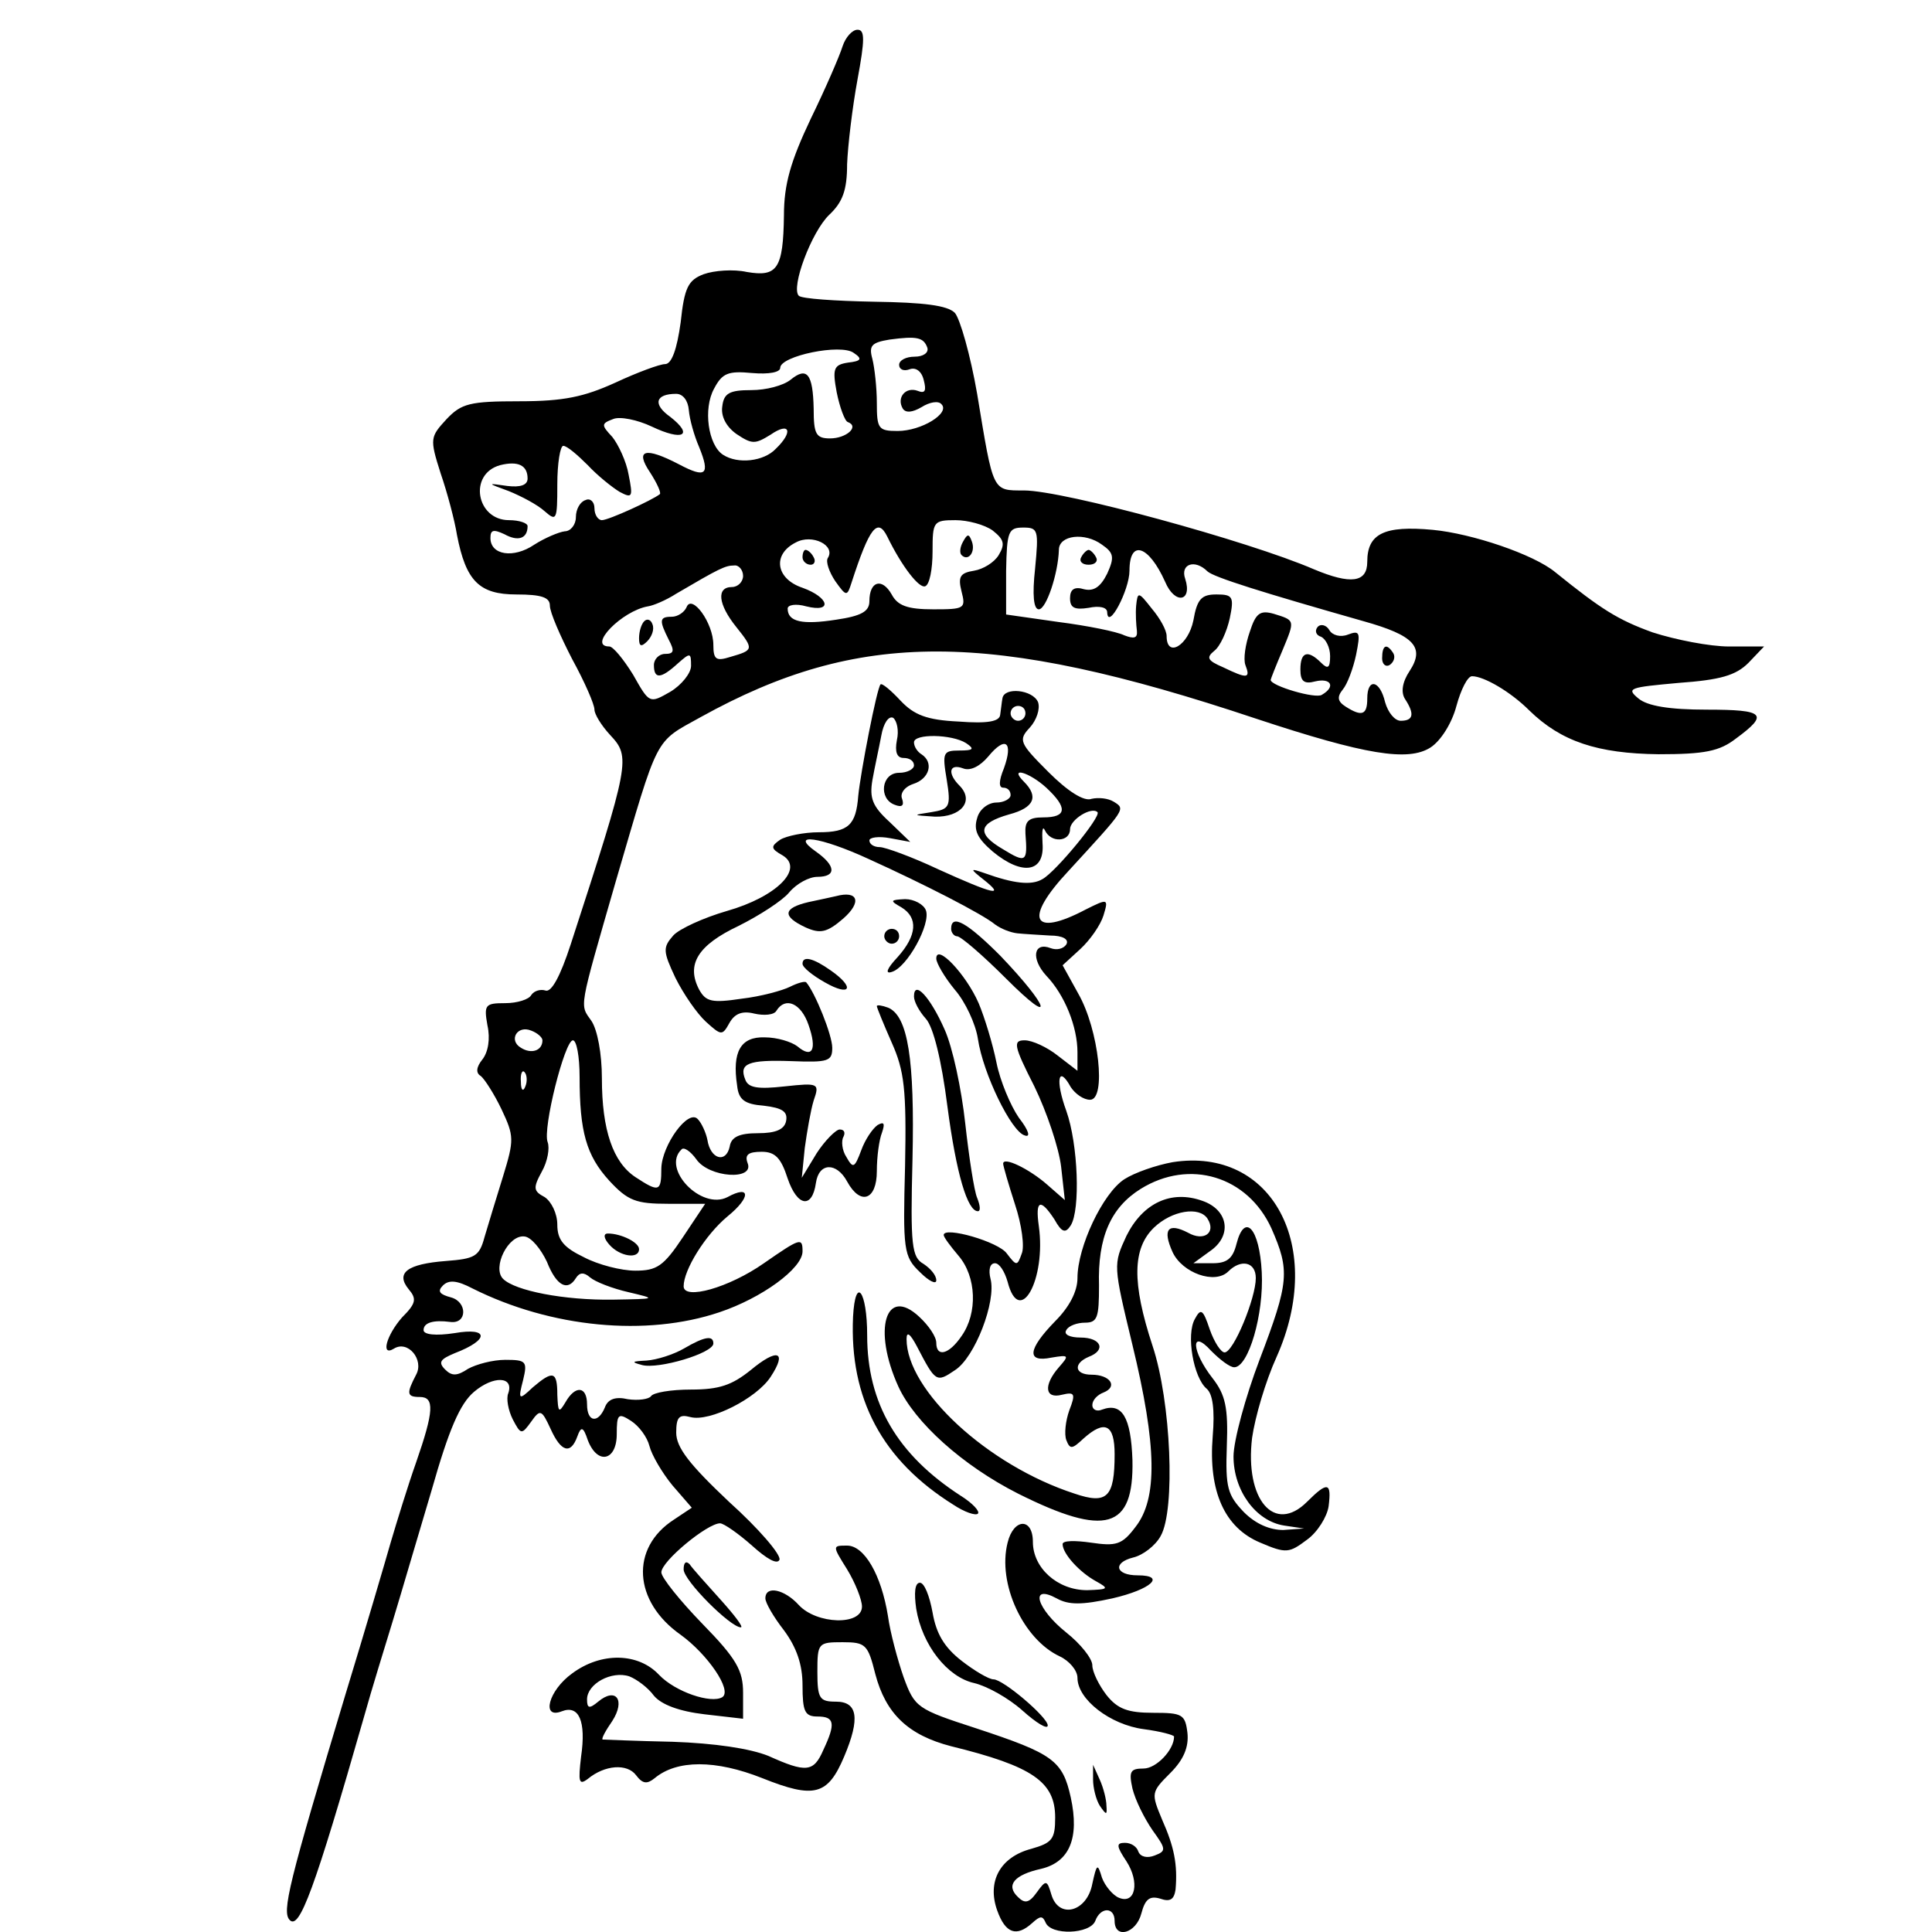 <?xml version="1.0" standalone="no"?>
<!DOCTYPE svg PUBLIC "-//W3C//DTD SVG 20010904//EN"
 "http://www.w3.org/TR/2001/REC-SVG-20010904/DTD/svg10.dtd">
<svg version="1.0" xmlns="http://www.w3.org/2000/svg"
 width="260pt" height="260pt" viewBox="0 0 260 260"
 preserveAspectRatio="xMidYMid meet">
<g transform="translate(0,260) scale(0.1,-0.1)"
fill="#000000" stroke="none">
<path d="M1134 2538 c-4 -13 -23 -57 -43 -98 -27 -57 -36 -88 -36 -130 -1 -72
-9 -83 -50 -76 -18 4 -44 2 -58 -3 -21 -8 -26 -18 -31 -65 -5 -36 -12 -56 -21
-56 -7 0 -37 -11 -67 -25 -42 -19 -69 -25 -129 -25 -67 0 -78 -3 -98 -24 -22
-24 -23 -26 -8 -73 9 -26 19 -64 22 -83 12 -62 30 -80 80 -80 34 0 45 -4 45
-15 0 -9 14 -41 30 -72 17 -31 30 -61 30 -68 0 -6 9 -21 21 -34 28 -30 27 -36
-53 -282 -14 -43 -26 -65 -34 -62 -6 2 -15 0 -19 -6 -3 -6 -19 -11 -35 -11
-27 0 -29 -2 -24 -30 4 -18 1 -36 -7 -46 -8 -10 -9 -18 -2 -22 5 -4 18 -24 28
-45 17 -36 17 -41 2 -90 -9 -29 -20 -65 -25 -82 -7 -26 -13 -29 -52 -32 -52
-4 -68 -16 -50 -38 11 -13 10 -19 -9 -38 -21 -24 -29 -53 -11 -42 19 12 41
-15 30 -35 -13 -25 -13 -30 5 -30 20 0 19 -19 -5 -88 -11 -31 -26 -80 -34
-107 -8 -28 -35 -120 -61 -205 -77 -256 -86 -293 -75 -304 13 -13 33 40 100
274 10 36 28 94 39 130 11 36 34 115 52 175 23 81 38 116 57 132 26 22 54 21
46 -2 -3 -7 0 -23 6 -35 11 -21 12 -21 25 -3 12 17 14 16 26 -10 14 -31 27
-35 36 -10 5 14 8 13 14 -5 13 -34 39 -28 39 8 0 27 2 29 19 18 11 -7 22 -22
25 -34 3 -12 17 -36 31 -53 l26 -30 -24 -16 c-59 -38 -55 -110 9 -155 36 -26
70 -75 56 -84 -15 -9 -63 7 -85 30 -28 30 -78 31 -117 2 -32 -23 -42 -62 -14
-51 23 9 33 -13 26 -61 -4 -34 -3 -39 9 -30 23 19 53 21 65 5 9 -12 15 -12 25
-4 30 25 82 25 145 0 70 -28 88 -23 110 29 22 52 18 74 -11 74 -22 0 -25 4
-25 40 0 39 1 40 34 40 31 0 34 -3 44 -43 14 -53 44 -82 102 -97 110 -27 140
-48 140 -96 0 -29 -4 -34 -32 -42 -42 -11 -60 -44 -46 -83 11 -31 26 -36 47
-17 11 10 14 10 18 1 7 -18 60 -16 67 2 7 19 26 19 26 0 0 -25 29 -17 36 10 5
19 11 24 25 20 14 -5 19 -1 21 12 3 34 -2 58 -18 94 -15 36 -15 37 11 63 18
18 25 35 23 54 -3 25 -7 27 -46 27 -34 0 -48 5 -63 24 -10 13 -19 31 -19 40 0
9 -16 29 -35 44 -40 32 -50 66 -13 46 16 -9 34 -9 75 0 52 12 73 31 34 31 -30
0 -34 17 -6 24 13 3 30 16 37 29 20 35 14 181 -11 256 -28 85 -27 131 2 159
24 23 61 29 72 12 12 -19 -5 -31 -26 -19 -27 14 -35 5 -21 -26 13 -28 57 -44
75 -26 17 17 37 13 37 -9 0 -27 -30 -100 -42 -100 -5 0 -14 14 -20 31 -9 27
-12 29 -20 14 -12 -21 -2 -79 16 -94 8 -7 11 -28 8 -64 -6 -74 16 -123 64
-143 35 -15 39 -14 63 4 14 10 27 31 29 45 4 32 -1 34 -29 6 -44 -44 -84 3
-74 86 4 28 18 76 33 109 66 148 -6 283 -140 262 -22 -4 -51 -14 -65 -23 -29
-19 -63 -91 -63 -133 0 -18 -11 -39 -30 -58 -37 -38 -39 -56 -5 -49 24 4 24 3
10 -13 -21 -24 -19 -43 4 -37 17 4 19 2 10 -21 -5 -14 -7 -32 -4 -40 5 -13 8
-12 23 2 29 26 42 19 42 -21 0 -58 -10 -68 -54 -53 -117 38 -226 139 -226 208
0 11 5 7 14 -10 25 -48 26 -49 51 -32 27 17 56 93 48 123 -3 12 -1 21 6 21 6
0 13 -11 17 -25 16 -62 52 3 42 75 -5 35 2 38 21 9 10 -18 15 -19 22 -8 13 21
10 109 -6 154 -15 41 -11 63 6 32 6 -9 17 -17 26 -17 22 0 12 94 -16 143 l-21
38 24 22 c13 12 27 32 31 45 7 23 6 23 -24 8 -72 -38 -84 -13 -23 52 77 84 77
83 61 93 -8 5 -21 6 -30 4 -10 -4 -32 10 -58 36 -39 39 -41 43 -25 60 9 10 14
25 11 34 -7 17 -46 21 -48 5 -1 -5 -2 -16 -3 -22 -1 -9 -17 -12 -56 -9 -43 2
-60 9 -78 28 -13 14 -25 24 -27 22 -5 -5 -27 -119 -30 -150 -3 -39 -13 -49
-53 -49 -20 0 -44 -5 -52 -10 -13 -9 -13 -12 3 -21 30 -18 -8 -56 -75 -75 -31
-9 -64 -24 -72 -33 -14 -16 -14 -21 3 -57 11 -22 29 -48 41 -59 21 -19 22 -19
32 -1 7 12 17 16 33 12 13 -3 27 -2 30 4 12 19 33 10 43 -19 12 -34 5 -46 -15
-29 -8 6 -27 12 -44 12 -32 1 -44 -19 -37 -65 2 -19 10 -25 36 -27 25 -3 32
-8 30 -20 -2 -12 -14 -17 -38 -17 -25 0 -36 -5 -38 -18 -5 -23 -26 -17 -30 9
-2 10 -8 23 -13 28 -13 14 -48 -35 -49 -66 0 -32 -3 -33 -35 -12 -30 20 -45
63 -45 133 0 33 -6 65 -14 77 -16 23 -18 12 33 189 58 198 51 185 114 220 213
118 388 118 747 -2 148 -49 205 -58 235 -39 14 9 29 33 35 56 6 22 15 40 21
40 16 0 52 -21 77 -46 43 -42 92 -58 174 -59 62 0 82 4 104 21 45 33 39 39
-39 39 -51 0 -80 5 -92 15 -17 14 -12 15 54 21 56 4 77 10 94 27 l21 22 -47 0
c-26 0 -72 9 -103 19 -47 17 -69 31 -131 81 -29 24 -112 52 -165 57 -65 6 -88
-5 -88 -43 0 -28 -22 -31 -72 -10 -88 38 -337 106 -390 106 -43 0 -41 -3 -63
130 -9 52 -23 101 -30 109 -10 10 -41 14 -109 15 -52 1 -97 4 -101 8 -11 11
17 86 41 109 18 17 24 33 24 68 1 25 7 76 14 114 10 54 10 67 0 67 -7 0 -16
-10 -20 -22z m114 -406 c2 -7 -6 -12 -17 -12 -12 0 -21 -5 -21 -11 0 -6 6 -9
14 -6 8 3 16 -2 19 -14 4 -15 2 -19 -8 -15 -16 6 -29 -9 -20 -24 4 -6 13 -5
25 2 11 7 23 9 27 4 12 -12 -27 -36 -59 -36 -26 0 -28 3 -28 38 0 20 -3 47 -6
59 -5 18 -1 22 23 26 37 5 46 3 51 -11z m-107 -20 c-19 -3 -21 -8 -15 -40 4
-20 11 -39 15 -40 16 -6 -2 -22 -24 -22 -19 0 -22 6 -22 40 -1 47 -9 57 -31
39 -10 -8 -33 -14 -53 -14 -29 0 -37 -4 -39 -22 -2 -13 5 -27 19 -37 21 -14
25 -14 46 -1 26 18 31 4 7 -19 -16 -17 -51 -21 -71 -8 -20 13 -27 62 -12 89
11 21 19 24 51 21 23 -2 38 1 38 7 0 16 82 33 99 20 12 -8 10 -11 -8 -13z
m-214 -64 c1 -12 7 -34 14 -50 15 -37 9 -42 -27 -23 -46 24 -60 20 -39 -11 9
-14 15 -27 13 -29 -10 -8 -69 -35 -78 -35 -5 0 -10 7 -10 16 0 9 -6 14 -12 11
-7 -2 -13 -12 -13 -23 0 -10 -7 -19 -15 -19 -8 -1 -27 -9 -41 -18 -28 -19 -59
-14 -59 9 0 11 4 12 19 5 18 -10 31 -6 31 11 0 4 -11 8 -25 8 -44 0 -55 62
-12 74 24 6 37 0 37 -18 0 -9 -10 -12 -27 -10 -28 4 -28 4 2 -7 17 -7 38 -18
48 -27 16 -14 17 -12 17 36 0 29 4 52 8 52 5 0 19 -12 33 -26 13 -14 33 -30
43 -36 17 -9 18 -7 12 23 -3 18 -14 41 -22 51 -15 16 -15 18 1 24 9 4 33 -1
52 -10 42 -20 57 -12 25 13 -24 17 -20 31 8 31 9 0 16 -9 17 -22z m409 -162
c15 -12 17 -18 8 -33 -6 -10 -21 -19 -33 -21 -19 -3 -22 -8 -17 -28 6 -23 4
-24 -38 -24 -35 0 -48 5 -56 20 -13 23 -30 18 -30 -9 0 -14 -11 -20 -45 -25
-45 -7 -65 -3 -65 15 0 5 11 7 25 3 36 -9 31 12 -5 25 -36 12 -41 45 -9 61 22
12 54 -4 43 -21 -3 -5 2 -19 10 -31 15 -21 16 -21 22 -2 24 74 35 88 48 62 20
-41 43 -70 51 -67 6 2 10 23 10 47 0 40 1 42 31 42 16 0 39 -6 50 -14z m57
-51 c-4 -36 -2 -55 5 -55 10 0 26 48 27 80 0 20 35 24 58 7 16 -11 17 -17 7
-39 -9 -18 -18 -24 -31 -21 -13 4 -19 0 -19 -12 0 -13 6 -16 25 -13 14 3 25 1
25 -6 1 -25 30 30 30 56 0 43 26 34 48 -15 13 -31 37 -27 27 4 -7 20 13 27 30
10 9 -8 73 -28 210 -67 68 -19 83 -35 62 -67 -10 -15 -12 -29 -6 -38 13 -20
11 -29 -6 -29 -8 0 -17 11 -21 25 -7 30 -24 33 -24 5 0 -22 -7 -25 -29 -11
-11 7 -12 13 -4 23 6 7 14 28 18 47 6 30 5 33 -11 27 -10 -4 -21 -1 -25 6 -4
7 -12 9 -16 4 -4 -5 -2 -11 5 -13 6 -3 12 -14 12 -26 0 -16 -3 -18 -12 -9 -18
18 -28 15 -28 -9 0 -16 5 -20 20 -16 21 5 28 -7 9 -18 -8 -6 -69 12 -69 20 0
1 7 19 16 40 17 41 17 40 -12 49 -18 5 -24 1 -32 -24 -6 -17 -9 -37 -6 -45 7
-18 3 -19 -30 -3 -21 9 -23 13 -12 22 8 6 17 26 21 44 6 29 4 32 -18 32 -20 0
-26 -6 -31 -35 -7 -34 -36 -51 -36 -21 0 8 -9 24 -20 37 -18 23 -19 23 -21 4
-1 -11 0 -26 1 -34 1 -10 -4 -11 -17 -6 -10 5 -50 13 -89 18 l-70 10 0 59 c1
53 3 58 23 58 20 0 21 -3 16 -55z m-393 -10 c0 -8 -7 -15 -15 -15 -21 0 -19
-23 6 -54 24 -30 23 -31 -8 -40 -19 -6 -23 -4 -23 16 0 30 -29 69 -36 51 -3
-7 -12 -13 -20 -13 -17 0 -17 -5 -4 -31 8 -15 7 -19 -5 -19 -8 0 -15 -7 -15
-15 0 -19 9 -19 32 2 17 15 18 15 18 -3 0 -10 -13 -26 -28 -35 -28 -16 -28
-16 -50 23 -13 21 -27 38 -32 38 -30 0 17 48 52 54 7 1 24 8 38 17 58 34 66
38 78 38 6 1 12 -6 12 -14z m380 -185 c0 -5 -4 -10 -10 -10 -5 0 -10 5 -10 10
0 6 5 10 10 10 6 0 10 -4 10 -10z m-173 -36 c-3 -16 0 -24 9 -24 8 0 14 -4 14
-10 0 -5 -9 -10 -20 -10 -24 0 -28 -35 -6 -43 10 -4 13 -1 10 8 -3 7 3 16 15
20 22 7 28 29 11 40 -5 3 -10 10 -10 16 0 12 51 11 70 -1 12 -8 10 -10 -9 -10
-22 0 -23 -3 -17 -39 6 -37 4 -40 -21 -44 -26 -4 -25 -4 5 -6 35 -1 54 21 33
42 -16 16 -14 30 5 23 10 -4 23 3 34 16 23 28 34 20 21 -16 -7 -17 -7 -26 -1
-26 6 0 10 -4 10 -10 0 -5 -9 -10 -19 -10 -11 0 -23 -9 -26 -21 -5 -16 0 -27
21 -45 40 -33 70 -28 67 11 -1 17 0 24 3 18 8 -18 34 -16 34 1 0 13 29 31 37
23 5 -6 -56 -80 -74 -90 -15 -9 -39 -6 -78 8 -20 7 -20 6 -1 -9 29 -23 14 -20
-61 14 -36 17 -72 30 -79 30 -8 0 -14 4 -14 9 0 4 12 6 28 3 l27 -5 -28 27
c-23 21 -27 32 -23 56 3 17 9 44 12 60 3 17 10 27 16 24 5 -4 8 -17 5 -30z
m201 -64 c29 -27 28 -40 -4 -40 -20 0 -25 -5 -24 -22 3 -38 1 -40 -30 -21 -36
21 -34 35 8 47 34 9 40 24 20 44 -21 21 7 13 30 -8z m-239 -96 c75 -34 153
-74 170 -88 8 -6 21 -11 30 -12 9 -1 29 -2 44 -3 17 0 26 -5 22 -12 -4 -6 -13
-8 -21 -5 -23 9 -27 -14 -6 -37 25 -26 42 -69 42 -103 l0 -25 -26 20 c-15 12
-35 21 -45 21 -16 0 -15 -7 13 -62 17 -35 33 -83 36 -108 l5 -45 -24 21 c-24
21 -59 38 -59 28 0 -3 7 -27 16 -55 9 -27 13 -57 9 -66 -6 -17 -7 -17 -20 0
-11 16 -85 37 -85 25 0 -3 9 -15 20 -28 24 -28 26 -77 4 -108 -17 -25 -34 -29
-34 -9 0 8 -10 23 -23 35 -45 42 -63 -17 -28 -94 22 -48 86 -106 161 -144 118
-59 156 -48 154 45 -2 58 -14 78 -41 68 -7 -3 -13 0 -13 6 0 7 7 14 15 17 20
8 9 24 -16 24 -23 0 -25 15 -4 24 24 9 17 26 -11 26 -14 0 -23 4 -19 10 3 6
15 10 25 10 17 0 19 7 19 50 -2 65 16 105 56 130 66 41 144 17 176 -53 25 -57
24 -72 -16 -177 -19 -50 -35 -109 -35 -130 0 -46 30 -87 68 -93 l27 -4 -28 -2
c-18 0 -37 8 -53 24 -22 23 -25 33 -23 89 2 52 -2 69 -19 91 -29 37 -30 68 -2
37 12 -12 25 -22 31 -22 19 0 40 71 37 128 -3 59 -23 81 -34 38 -5 -20 -13
-26 -32 -26 l-26 0 22 16 c31 21 25 56 -10 68 -42 15 -80 -3 -102 -47 -18 -39
-18 -39 8 -147 33 -136 34 -207 4 -245 -18 -24 -26 -26 -60 -21 -21 3 -38 3
-38 -2 0 -13 23 -38 45 -50 18 -10 17 -11 -12 -12 -40 0 -73 30 -73 65 0 33
-26 32 -34 -1 -14 -55 21 -130 70 -153 13 -6 24 -19 24 -29 0 -29 44 -63 89
-69 23 -3 41 -8 41 -10 0 -18 -24 -43 -41 -43 -18 0 -20 -4 -15 -27 4 -16 16
-40 27 -56 18 -25 19 -28 3 -34 -10 -4 -19 -2 -22 5 -2 7 -10 12 -18 12 -12 0
-12 -4 2 -25 18 -28 12 -58 -10 -49 -8 3 -19 16 -23 27 -6 20 -7 19 -13 -8 -7
-38 -45 -48 -55 -15 -6 20 -7 21 -20 3 -10 -14 -16 -15 -25 -6 -17 16 -5 30
31 38 38 9 52 41 40 96 -11 50 -24 59 -127 93 -80 26 -83 28 -98 69 -8 23 -18
60 -21 82 -9 56 -32 95 -55 95 -20 0 -20 0 0 -32 11 -18 20 -41 20 -50 0 -26
-61 -24 -85 2 -19 21 -45 27 -45 9 0 -6 11 -25 25 -43 17 -23 25 -46 25 -74 0
-35 3 -42 20 -42 23 0 25 -9 8 -45 -13 -30 -23 -31 -74 -8 -25 10 -72 17 -129
19 -49 1 -92 3 -94 3 -2 1 4 12 13 25 18 28 5 46 -19 26 -12 -10 -15 -9 -15 3
0 21 33 39 57 31 10 -4 25 -15 33 -26 10 -12 34 -21 68 -25 l52 -6 0 35 c0 30
-9 46 -55 93 -30 31 -55 62 -55 69 0 15 62 66 79 66 5 0 25 -14 43 -30 20 -18
34 -26 37 -19 2 7 -28 42 -68 78 -53 50 -71 73 -71 93 0 21 4 25 19 21 26 -7
89 25 108 54 23 35 9 39 -27 9 -25 -20 -42 -26 -80 -26 -27 0 -51 -4 -54 -9
-3 -4 -17 -6 -31 -4 -17 4 -27 0 -31 -11 -9 -22 -24 -20 -24 4 0 25 -16 26
-29 3 -9 -15 -10 -14 -11 10 0 32 -6 33 -33 10 -19 -18 -20 -17 -13 10 6 25 4
27 -24 27 -17 0 -39 -6 -50 -12 -15 -10 -22 -10 -31 -1 -10 10 -6 14 13 22 47
18 46 35 0 27 -26 -4 -42 -2 -42 4 0 10 13 14 36 11 23 -3 23 27 1 33 -15 4
-19 8 -11 16 8 8 19 7 40 -4 106 -53 234 -65 332 -32 57 19 112 59 112 82 0
19 -3 18 -52 -16 -47 -33 -108 -50 -108 -31 0 22 29 69 59 94 32 26 31 43 0
26 -35 -18 -89 38 -62 64 3 4 12 -2 20 -13 17 -25 79 -29 69 -5 -4 11 1 15 19
15 18 0 26 -8 35 -36 13 -38 33 -41 38 -6 4 28 28 28 42 2 18 -33 40 -25 40
14 0 19 3 42 7 52 4 12 3 15 -6 10 -7 -5 -17 -20 -22 -34 -9 -24 -11 -25 -20
-9 -6 9 -7 22 -4 27 3 6 1 10 -5 10 -5 0 -20 -15 -31 -32 l-20 -33 4 40 c3 22
8 51 12 64 8 23 7 24 -39 19 -36 -4 -49 -2 -53 9 -9 22 4 27 62 25 50 -2 55 0
55 18 0 17 -23 74 -35 88 -2 2 -12 -1 -22 -6 -10 -5 -39 -13 -65 -16 -40 -6
-48 -4 -57 12 -18 34 -2 60 53 86 28 14 59 34 68 45 10 12 27 21 38 21 26 0
25 15 -2 34 -37 26 6 20 71 -10z m-439 -244 c0 -14 -15 -19 -29 -10 -17 10 -5
31 14 23 8 -3 15 -9 15 -13z m50 -49 c0 -74 9 -106 40 -140 25 -27 36 -31 79
-31 l50 0 -30 -45 c-26 -39 -35 -45 -64 -45 -19 0 -50 8 -69 18 -27 13 -36 23
-36 44 0 15 -8 31 -17 37 -15 8 -16 12 -4 34 8 14 11 32 8 40 -7 18 23 137 34
137 5 0 9 -22 9 -49z m-73 -13 c-3 -8 -6 -5 -6 6 -1 11 2 17 5 13 3 -3 4 -12
1 -19z m29 -236 c13 -33 28 -40 39 -22 5 8 11 8 19 1 7 -6 30 -15 52 -20 38
-9 38 -9 -21 -10 -66 -1 -132 12 -148 28 -15 15 7 60 29 57 9 -1 22 -17 30
-34z"/>
<path d="M1296 1871 c-4 -7 -5 -15 -2 -18 9 -9 19 4 14 18 -4 11 -6 11 -12 0z"/>
<path d="M1080 1850 c0 -5 5 -10 11 -10 5 0 7 5 4 10 -3 6 -8 10 -11 10 -2 0
-4 -4 -4 -10z"/>
<path d="M1455 1850 c-3 -5 1 -10 10 -10 9 0 13 5 10 10 -3 6 -8 10 -10 10 -2
0 -7 -4 -10 -10z"/>
<path d="M1860 1714 c0 -8 5 -12 10 -9 6 4 8 11 5 16 -9 14 -15 11 -15 -7z"/>
<path d="M867 1764 c-4 -4 -7 -14 -7 -23 0 -11 3 -12 11 -4 6 6 10 16 7 23 -2
6 -7 8 -11 4z"/>
<path d="M1125 1394 c-5 -1 -22 -5 -37 -8 -34 -8 -36 -19 -4 -34 20 -9 29 -7
51 12 25 22 20 38 -10 30z"/>
<path d="M1213 1379 c23 -14 21 -38 -5 -67 -15 -16 -17 -23 -8 -20 21 6 53 65
46 83 -3 8 -16 15 -28 15 -20 -1 -21 -2 -5 -11z"/>
<path d="M1280 1350 c0 -5 4 -10 8 -10 5 0 35 -26 66 -57 67 -67 59 -39 -8 31
-44 44 -66 57 -66 36z"/>
<path d="M1190 1340 c0 -5 5 -10 10 -10 6 0 10 5 10 10 0 6 -4 10 -10 10 -5 0
-10 -4 -10 -10z"/>
<path d="M1260 1310 c0 -6 11 -25 25 -42 14 -16 28 -46 31 -66 7 -47 45 -125
63 -130 8 -3 6 6 -8 24 -11 16 -25 49 -30 74 -5 25 -16 61 -24 80 -17 39 -57
81 -57 60z"/>
<path d="M1080 1303 c0 -5 14 -16 30 -25 35 -20 41 -7 8 16 -24 17 -38 20 -38
9z"/>
<path d="M1230 1259 c0 -7 7 -20 16 -30 10 -11 21 -55 29 -118 12 -91 27 -141
41 -141 4 0 3 8 -1 18 -4 9 -11 55 -16 100 -5 46 -17 103 -28 127 -19 43 -41
67 -41 44z"/>
<path d="M1180 1246 c0 -2 9 -24 20 -49 17 -38 20 -63 18 -166 -3 -113 -2
-122 20 -143 12 -12 22 -17 22 -11 0 7 -8 16 -17 22 -16 9 -18 24 -15 141 3
134 -6 193 -33 204 -8 3 -15 4 -15 2z"/>
<path d="M1148 828 c-5 -110 39 -193 135 -253 15 -10 30 -15 33 -12 3 3 -7 14
-23 24 -85 55 -126 124 -126 216 0 60 -16 81 -19 25z"/>
<path d="M920 785 c-14 -8 -36 -15 -50 -16 -20 -1 -21 -2 -6 -6 22 -6 96 16
96 29 0 11 -11 10 -40 -7z"/>
<path d="M920 488 c0 -15 63 -78 77 -78 4 0 -9 17 -28 38 -18 20 -37 41 -41
47 -5 5 -8 2 -8 -7z"/>
<path d="M1233 435 c8 -49 42 -92 78 -100 17 -4 46 -20 65 -37 19 -17 34 -26
34 -20 0 11 -60 62 -73 62 -6 0 -25 11 -43 25 -23 18 -34 36 -39 65 -4 22 -11
40 -17 40 -7 0 -8 -14 -5 -35z"/>
<path d="M1471 205 c0 -11 4 -27 9 -35 9 -13 10 -13 9 0 0 8 -4 24 -9 35 l-9
20 0 -20z"/>
<path d="M820 925 c14 -16 40 -20 40 -6 0 9 -24 21 -42 21 -6 0 -6 -6 2 -15z"/>
</g>
</svg>
